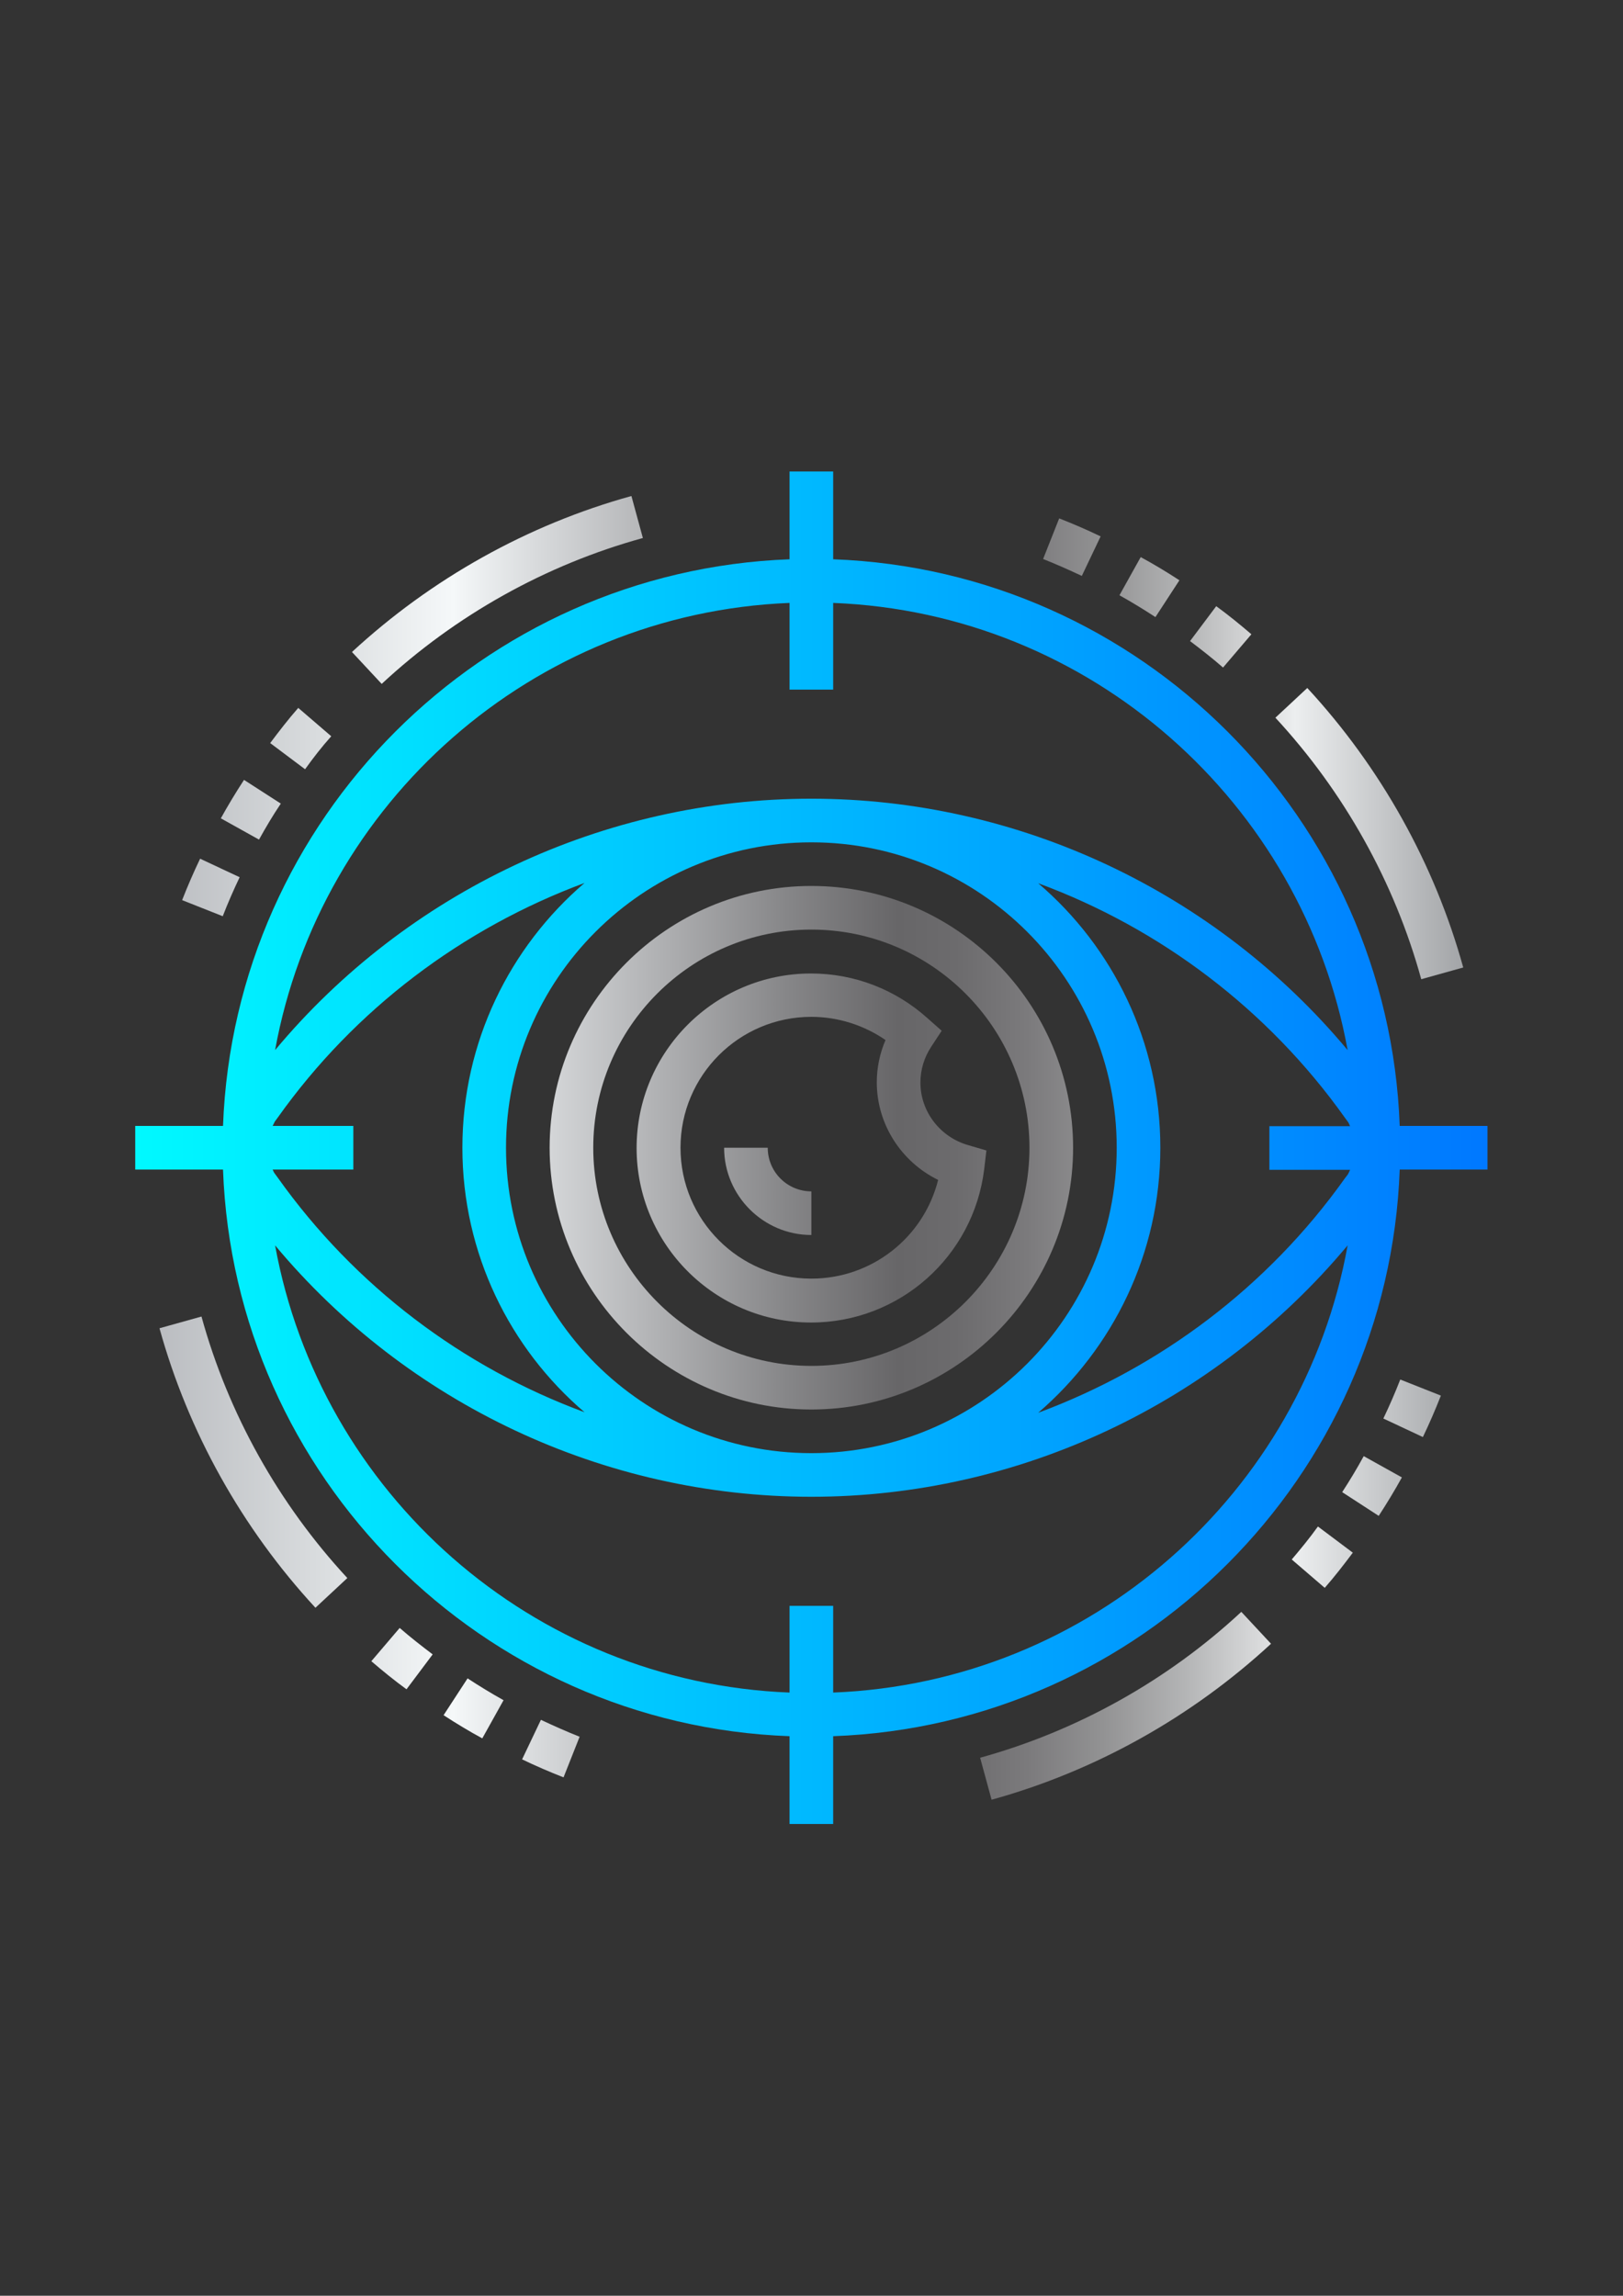 <?xml version="1.0" encoding="utf-8"?>
<!-- Generator: Adobe Illustrator 22.0.1, SVG Export Plug-In . SVG Version: 6.00 Build 0)  -->
<svg version="1.1" id="Слой_1" xmlns="http://www.w3.org/2000/svg" xmlns:xlink="http://www.w3.org/1999/xlink" x="0px" y="0px"
	 viewBox="0 0 595.3 841.9" style="enable-background:new 0 0 595.3 841.9;" xml:space="preserve">
<rect x="0" y="0" width="595.3" height="841.9" fill="#333333" stroke="none"/>
<style type="text/css">
	.st0{fill:url(#SVGID_1_);}
	.st1{fill:url(#SVGID_2_);}
	.st2{fill:url(#SVGID_3_);}
	.st3{fill:url(#SVGID_4_);}
	.st4{fill:url(#SVGID_5_);}
	.st5{fill:url(#SVGID_6_);}
	.st6{fill:url(#SVGID_7_);}
	.st7{fill:url(#SVGID_8_);}
	.st8{fill:url(#SVGID_9_);}
	.st9{fill:url(#SVGID_10_);}
	.st10{fill:url(#SVGID_11_);}
	.st11{fill:url(#SVGID_12_);}
	.st12{fill:url(#SVGID_13_);}
	.st13{fill:url(#SVGID_14_);}
	.st14{fill:url(#SVGID_15_);}
	.st15{fill:url(#SVGID_16_);}
	.st16{fill:url(#SVGID_17_);}
	.st17{fill:url(#SVGID_18_);}
	.st18{fill:url(#SVGID_19_);}
	.st19{fill:url(#SVGID_20_);}
</style>
<g>
	<linearGradient id="SVGID_1_" gradientUnits="userSpaceOnUse" x1="549.638" y1="420.945" x2="28.576" y2="420.945">
		<stop  offset="0" style="stop-color:#939598"/>
		<stop  offset="0.143" style="stop-color:#ECEEEF"/>
		<stop  offset="0.16" style="stop-color:#DFE0E1"/>
		<stop  offset="0.22" style="stop-color:#B4B5B6"/>
		<stop  offset="0.277" style="stop-color:#939394"/>
		<stop  offset="0.332" style="stop-color:#7B7A7C"/>
		<stop  offset="0.382" style="stop-color:#6C6B6D"/>
		<stop  offset="0.423" style="stop-color:#676668"/>
		<stop  offset="0.503" style="stop-color:#878789"/>
		<stop  offset="0.677" style="stop-color:#D8DADC"/>
		<stop  offset="0.736" style="stop-color:#F5F8F9"/>
		<stop  offset="0.838" style="stop-color:#D7DADC"/>
		<stop  offset="1" style="stop-color:#ABADB2"/>
	</linearGradient>
	<path class="st0" d="M297.6,324.9c-52.9,0-96,43.1-96,96s43.1,96,96,96s96-43.1,96-96S350.6,324.9,297.6,324.9z M297.6,500.9
		c-44.1,0-80-35.9-80-80s35.9-80,80-80s80,35.9,80,80S341.7,500.9,297.6,500.9z"/>
	<linearGradient id="SVGID_2_" gradientUnits="userSpaceOnUse" x1="549.638" y1="420.945" x2="28.576" y2="420.945">
		<stop  offset="0" style="stop-color:#939598"/>
		<stop  offset="0.143" style="stop-color:#ECEEEF"/>
		<stop  offset="0.16" style="stop-color:#DFE0E1"/>
		<stop  offset="0.22" style="stop-color:#B4B5B6"/>
		<stop  offset="0.277" style="stop-color:#939394"/>
		<stop  offset="0.332" style="stop-color:#7B7A7C"/>
		<stop  offset="0.382" style="stop-color:#6C6B6D"/>
		<stop  offset="0.423" style="stop-color:#676668"/>
		<stop  offset="0.503" style="stop-color:#878789"/>
		<stop  offset="0.677" style="stop-color:#D8DADC"/>
		<stop  offset="0.736" style="stop-color:#F5F8F9"/>
		<stop  offset="0.838" style="stop-color:#D7DADC"/>
		<stop  offset="1" style="stop-color:#ABADB2"/>
	</linearGradient>
	<path class="st1" d="M355.3,420c-10.4-2.9-17.7-12.3-17.7-23c0-4.7,1.4-9.3,4-13.2l3.8-5.8l-5.2-4.6
		c-11.8-10.6-26.9-16.4-42.7-16.4c-35.3,0-64,28.7-64,64s28.7,64,64,64c32.4,0,59.6-24.2,63.5-56.3l0.8-6.8L355.3,420z M297.6,468.9
		c-26.5,0-48-21.5-48-48s21.5-48,48-48c9.7,0,19.2,3,27.2,8.5c-2.1,4.9-3.2,10.2-3.2,15.5c0,15.4,9,29.2,22.5,35.8
		C338.8,453.8,319.8,468.9,297.6,468.9z"/>
	<linearGradient id="SVGID_3_" gradientUnits="userSpaceOnUse" x1="549.638" y1="436.945" x2="28.576" y2="436.945">
		<stop  offset="0" style="stop-color:#939598"/>
		<stop  offset="0.143" style="stop-color:#ECEEEF"/>
		<stop  offset="0.16" style="stop-color:#DFE0E1"/>
		<stop  offset="0.22" style="stop-color:#B4B5B6"/>
		<stop  offset="0.277" style="stop-color:#939394"/>
		<stop  offset="0.332" style="stop-color:#7B7A7C"/>
		<stop  offset="0.382" style="stop-color:#6C6B6D"/>
		<stop  offset="0.423" style="stop-color:#676668"/>
		<stop  offset="0.503" style="stop-color:#878789"/>
		<stop  offset="0.677" style="stop-color:#D8DADC"/>
		<stop  offset="0.736" style="stop-color:#F5F8F9"/>
		<stop  offset="0.838" style="stop-color:#D7DADC"/>
		<stop  offset="1" style="stop-color:#ABADB2"/>
	</linearGradient>
	<path class="st2" d="M281.6,420.9h-16c0,17.6,14.4,32,32,32v-16C288.8,436.9,281.6,429.8,281.6,420.9z"/>
	<linearGradient id="SVGID_4_" gradientUnits="userSpaceOnUse" x1="549.638" y1="216.329" x2="28.576" y2="216.329">
		<stop  offset="0" style="stop-color:#939598"/>
		<stop  offset="0.143" style="stop-color:#ECEEEF"/>
		<stop  offset="0.16" style="stop-color:#DFE0E1"/>
		<stop  offset="0.22" style="stop-color:#B4B5B6"/>
		<stop  offset="0.277" style="stop-color:#939394"/>
		<stop  offset="0.332" style="stop-color:#7B7A7C"/>
		<stop  offset="0.382" style="stop-color:#6C6B6D"/>
		<stop  offset="0.423" style="stop-color:#676668"/>
		<stop  offset="0.503" style="stop-color:#878789"/>
		<stop  offset="0.677" style="stop-color:#D8DADC"/>
		<stop  offset="0.736" style="stop-color:#F5F8F9"/>
		<stop  offset="0.838" style="stop-color:#D7DADC"/>
		<stop  offset="1" style="stop-color:#ABADB2"/>
	</linearGradient>
	<path class="st3" d="M235.8,197.3l-4.2-15.4c-38,10.5-73.4,30.3-102.5,57.2l10.9,11.7C167.1,225.6,200.2,207.1,235.8,197.3z"/>
	<linearGradient id="SVGID_5_" gradientUnits="userSpaceOnUse" x1="549.638" y1="325.361" x2="28.576" y2="325.361">
		<stop  offset="0" style="stop-color:#939598"/>
		<stop  offset="0.143" style="stop-color:#ECEEEF"/>
		<stop  offset="0.16" style="stop-color:#DFE0E1"/>
		<stop  offset="0.22" style="stop-color:#B4B5B6"/>
		<stop  offset="0.277" style="stop-color:#939394"/>
		<stop  offset="0.332" style="stop-color:#7B7A7C"/>
		<stop  offset="0.382" style="stop-color:#6C6B6D"/>
		<stop  offset="0.423" style="stop-color:#676668"/>
		<stop  offset="0.503" style="stop-color:#878789"/>
		<stop  offset="0.677" style="stop-color:#D8DADC"/>
		<stop  offset="0.736" style="stop-color:#F5F8F9"/>
		<stop  offset="0.838" style="stop-color:#D7DADC"/>
		<stop  offset="1" style="stop-color:#ABADB2"/>
	</linearGradient>
	<path class="st4" d="M87.9,321.7l-14.5-6.8c-2.4,5-4.6,10.1-6.6,15.2l14.9,5.9C83.6,331.1,85.7,326.3,87.9,321.7z"/>
	<linearGradient id="SVGID_6_" gradientUnits="userSpaceOnUse" x1="549.638" y1="296.981" x2="28.576" y2="296.981">
		<stop  offset="0" style="stop-color:#939598"/>
		<stop  offset="0.143" style="stop-color:#ECEEEF"/>
		<stop  offset="0.16" style="stop-color:#DFE0E1"/>
		<stop  offset="0.22" style="stop-color:#B4B5B6"/>
		<stop  offset="0.277" style="stop-color:#939394"/>
		<stop  offset="0.332" style="stop-color:#7B7A7C"/>
		<stop  offset="0.382" style="stop-color:#6C6B6D"/>
		<stop  offset="0.423" style="stop-color:#676668"/>
		<stop  offset="0.503" style="stop-color:#878789"/>
		<stop  offset="0.677" style="stop-color:#D8DADC"/>
		<stop  offset="0.736" style="stop-color:#F5F8F9"/>
		<stop  offset="0.838" style="stop-color:#D7DADC"/>
		<stop  offset="1" style="stop-color:#ABADB2"/>
	</linearGradient>
	<path class="st5" d="M103,294.7L89.5,286c-3,4.6-5.9,9.4-8.5,14.1l14,7.8C97.5,303.4,100.1,299,103,294.7z"/>
	<linearGradient id="SVGID_7_" gradientUnits="userSpaceOnUse" x1="549.638" y1="270.781" x2="28.576" y2="270.781">
		<stop  offset="0" style="stop-color:#939598"/>
		<stop  offset="0.143" style="stop-color:#ECEEEF"/>
		<stop  offset="0.16" style="stop-color:#DFE0E1"/>
		<stop  offset="0.22" style="stop-color:#B4B5B6"/>
		<stop  offset="0.277" style="stop-color:#939394"/>
		<stop  offset="0.332" style="stop-color:#7B7A7C"/>
		<stop  offset="0.382" style="stop-color:#6C6B6D"/>
		<stop  offset="0.423" style="stop-color:#676668"/>
		<stop  offset="0.503" style="stop-color:#878789"/>
		<stop  offset="0.677" style="stop-color:#D8DADC"/>
		<stop  offset="0.736" style="stop-color:#F5F8F9"/>
		<stop  offset="0.838" style="stop-color:#D7DADC"/>
		<stop  offset="1" style="stop-color:#ABADB2"/>
	</linearGradient>
	<path class="st6" d="M121.5,270l-12.1-10.4c-3.6,4.1-7,8.5-10.3,12.9l12.8,9.6C114.9,277.9,118.1,273.8,121.5,270z"/>
	<linearGradient id="SVGID_8_" gradientUnits="userSpaceOnUse" x1="549.638" y1="536.185" x2="28.576" y2="536.185">
		<stop  offset="0" style="stop-color:#939598"/>
		<stop  offset="0.143" style="stop-color:#ECEEEF"/>
		<stop  offset="0.16" style="stop-color:#DFE0E1"/>
		<stop  offset="0.22" style="stop-color:#B4B5B6"/>
		<stop  offset="0.277" style="stop-color:#939394"/>
		<stop  offset="0.332" style="stop-color:#7B7A7C"/>
		<stop  offset="0.382" style="stop-color:#6C6B6D"/>
		<stop  offset="0.423" style="stop-color:#676668"/>
		<stop  offset="0.503" style="stop-color:#878789"/>
		<stop  offset="0.677" style="stop-color:#D8DADC"/>
		<stop  offset="0.736" style="stop-color:#F5F8F9"/>
		<stop  offset="0.838" style="stop-color:#D7DADC"/>
		<stop  offset="1" style="stop-color:#ABADB2"/>
	</linearGradient>
	<path class="st7" d="M58.5,487.1c10.5,38,30.3,73.4,57.2,102.5l11.7-10.9c-25.2-27.2-43.7-60.3-53.5-95.9L58.5,487.1z"/>
	<linearGradient id="SVGID_9_" gradientUnits="userSpaceOnUse" x1="549.638" y1="608.341" x2="28.576" y2="608.341">
		<stop  offset="0" style="stop-color:#939598"/>
		<stop  offset="0.143" style="stop-color:#ECEEEF"/>
		<stop  offset="0.16" style="stop-color:#DFE0E1"/>
		<stop  offset="0.22" style="stop-color:#B4B5B6"/>
		<stop  offset="0.277" style="stop-color:#939394"/>
		<stop  offset="0.332" style="stop-color:#7B7A7C"/>
		<stop  offset="0.382" style="stop-color:#6C6B6D"/>
		<stop  offset="0.423" style="stop-color:#676668"/>
		<stop  offset="0.503" style="stop-color:#878789"/>
		<stop  offset="0.677" style="stop-color:#D8DADC"/>
		<stop  offset="0.736" style="stop-color:#F5F8F9"/>
		<stop  offset="0.838" style="stop-color:#D7DADC"/>
		<stop  offset="1" style="stop-color:#ABADB2"/>
	</linearGradient>
	<path class="st8" d="M136.2,609.2c4.2,3.6,8.5,7.1,12.9,10.3l9.6-12.8c-4.1-3.1-8.2-6.3-12.1-9.7L136.2,609.2z"/>
	<linearGradient id="SVGID_10_" gradientUnits="userSpaceOnUse" x1="549.638" y1="626.609" x2="28.576" y2="626.609">
		<stop  offset="0" style="stop-color:#939598"/>
		<stop  offset="0.143" style="stop-color:#ECEEEF"/>
		<stop  offset="0.16" style="stop-color:#DFE0E1"/>
		<stop  offset="0.22" style="stop-color:#B4B5B6"/>
		<stop  offset="0.277" style="stop-color:#939394"/>
		<stop  offset="0.332" style="stop-color:#7B7A7C"/>
		<stop  offset="0.382" style="stop-color:#6C6B6D"/>
		<stop  offset="0.423" style="stop-color:#676668"/>
		<stop  offset="0.503" style="stop-color:#878789"/>
		<stop  offset="0.677" style="stop-color:#D8DADC"/>
		<stop  offset="0.736" style="stop-color:#F5F8F9"/>
		<stop  offset="0.838" style="stop-color:#D7DADC"/>
		<stop  offset="1" style="stop-color:#ABADB2"/>
	</linearGradient>
	<path class="st9" d="M162.7,629c4.6,3,9.4,5.9,14.2,8.5l7.8-14c-4.5-2.5-8.9-5.2-13.2-8L162.7,629z"/>
	<linearGradient id="SVGID_11_" gradientUnits="userSpaceOnUse" x1="549.638" y1="641.229" x2="28.576" y2="641.229">
		<stop  offset="0" style="stop-color:#939598"/>
		<stop  offset="0.143" style="stop-color:#ECEEEF"/>
		<stop  offset="0.16" style="stop-color:#DFE0E1"/>
		<stop  offset="0.22" style="stop-color:#B4B5B6"/>
		<stop  offset="0.277" style="stop-color:#939394"/>
		<stop  offset="0.332" style="stop-color:#7B7A7C"/>
		<stop  offset="0.382" style="stop-color:#6C6B6D"/>
		<stop  offset="0.423" style="stop-color:#676668"/>
		<stop  offset="0.503" style="stop-color:#878789"/>
		<stop  offset="0.677" style="stop-color:#D8DADC"/>
		<stop  offset="0.736" style="stop-color:#F5F8F9"/>
		<stop  offset="0.838" style="stop-color:#D7DADC"/>
		<stop  offset="1" style="stop-color:#ABADB2"/>
	</linearGradient>
	<path class="st10" d="M191.5,645.2c5,2.4,10.1,4.6,15.2,6.6l5.9-14.9c-4.8-1.9-9.5-4-14.2-6.2L191.5,645.2z"/>
	<linearGradient id="SVGID_12_" gradientUnits="userSpaceOnUse" x1="549.638" y1="625.561" x2="28.576" y2="625.561">
		<stop  offset="0" style="stop-color:#939598"/>
		<stop  offset="0.143" style="stop-color:#ECEEEF"/>
		<stop  offset="0.16" style="stop-color:#DFE0E1"/>
		<stop  offset="0.22" style="stop-color:#B4B5B6"/>
		<stop  offset="0.277" style="stop-color:#939394"/>
		<stop  offset="0.332" style="stop-color:#7B7A7C"/>
		<stop  offset="0.382" style="stop-color:#6C6B6D"/>
		<stop  offset="0.423" style="stop-color:#676668"/>
		<stop  offset="0.503" style="stop-color:#878789"/>
		<stop  offset="0.677" style="stop-color:#D8DADC"/>
		<stop  offset="0.736" style="stop-color:#F5F8F9"/>
		<stop  offset="0.838" style="stop-color:#D7DADC"/>
		<stop  offset="1" style="stop-color:#ABADB2"/>
	</linearGradient>
	<path class="st11" d="M359.5,644.6l4.2,15.4c38-10.5,73.4-30.3,102.5-57.2l-10.9-11.7C428.2,616.3,395,634.8,359.5,644.6z"/>
	<linearGradient id="SVGID_13_" gradientUnits="userSpaceOnUse" x1="549.638" y1="516.529" x2="28.576" y2="516.529">
		<stop  offset="0" style="stop-color:#939598"/>
		<stop  offset="0.143" style="stop-color:#ECEEEF"/>
		<stop  offset="0.16" style="stop-color:#DFE0E1"/>
		<stop  offset="0.22" style="stop-color:#B4B5B6"/>
		<stop  offset="0.277" style="stop-color:#939394"/>
		<stop  offset="0.332" style="stop-color:#7B7A7C"/>
		<stop  offset="0.382" style="stop-color:#6C6B6D"/>
		<stop  offset="0.423" style="stop-color:#676668"/>
		<stop  offset="0.503" style="stop-color:#878789"/>
		<stop  offset="0.677" style="stop-color:#D8DADC"/>
		<stop  offset="0.736" style="stop-color:#F5F8F9"/>
		<stop  offset="0.838" style="stop-color:#D7DADC"/>
		<stop  offset="1" style="stop-color:#ABADB2"/>
	</linearGradient>
	<path class="st12" d="M507.4,520.2l14.5,6.8c2.4-5,4.6-10.1,6.6-15.2l-14.9-5.9C511.7,510.8,509.6,515.6,507.4,520.2L507.4,520.2z"
		/>
	<linearGradient id="SVGID_14_" gradientUnits="userSpaceOnUse" x1="549.638" y1="571.109" x2="28.576" y2="571.109">
		<stop  offset="0" style="stop-color:#939598"/>
		<stop  offset="0.143" style="stop-color:#ECEEEF"/>
		<stop  offset="0.16" style="stop-color:#DFE0E1"/>
		<stop  offset="0.22" style="stop-color:#B4B5B6"/>
		<stop  offset="0.277" style="stop-color:#939394"/>
		<stop  offset="0.332" style="stop-color:#7B7A7C"/>
		<stop  offset="0.382" style="stop-color:#6C6B6D"/>
		<stop  offset="0.423" style="stop-color:#676668"/>
		<stop  offset="0.503" style="stop-color:#878789"/>
		<stop  offset="0.677" style="stop-color:#D8DADC"/>
		<stop  offset="0.736" style="stop-color:#F5F8F9"/>
		<stop  offset="0.838" style="stop-color:#D7DADC"/>
		<stop  offset="1" style="stop-color:#ABADB2"/>
	</linearGradient>
	<path class="st13" d="M473.8,571.9l12.1,10.4c3.6-4.1,7-8.5,10.3-12.9l-12.8-9.6C480.4,564,477.1,568,473.8,571.9L473.8,571.9z"/>
	<linearGradient id="SVGID_15_" gradientUnits="userSpaceOnUse" x1="549.638" y1="544.909" x2="28.576" y2="544.909">
		<stop  offset="0" style="stop-color:#939598"/>
		<stop  offset="0.143" style="stop-color:#ECEEEF"/>
		<stop  offset="0.16" style="stop-color:#DFE0E1"/>
		<stop  offset="0.22" style="stop-color:#B4B5B6"/>
		<stop  offset="0.277" style="stop-color:#939394"/>
		<stop  offset="0.332" style="stop-color:#7B7A7C"/>
		<stop  offset="0.382" style="stop-color:#6C6B6D"/>
		<stop  offset="0.423" style="stop-color:#676668"/>
		<stop  offset="0.503" style="stop-color:#878789"/>
		<stop  offset="0.677" style="stop-color:#D8DADC"/>
		<stop  offset="0.736" style="stop-color:#F5F8F9"/>
		<stop  offset="0.838" style="stop-color:#D7DADC"/>
		<stop  offset="1" style="stop-color:#ABADB2"/>
	</linearGradient>
	<path class="st14" d="M492.3,547.2l13.4,8.7c3-4.6,5.9-9.4,8.5-14.1l-14-7.8C497.8,538.4,495.1,542.9,492.3,547.2L492.3,547.2z"/>
	<linearGradient id="SVGID_16_" gradientUnits="userSpaceOnUse" x1="549.638" y1="305.705" x2="28.576" y2="305.705">
		<stop  offset="0" style="stop-color:#939598"/>
		<stop  offset="0.143" style="stop-color:#ECEEEF"/>
		<stop  offset="0.16" style="stop-color:#DFE0E1"/>
		<stop  offset="0.22" style="stop-color:#B4B5B6"/>
		<stop  offset="0.277" style="stop-color:#939394"/>
		<stop  offset="0.332" style="stop-color:#7B7A7C"/>
		<stop  offset="0.382" style="stop-color:#6C6B6D"/>
		<stop  offset="0.423" style="stop-color:#676668"/>
		<stop  offset="0.503" style="stop-color:#878789"/>
		<stop  offset="0.677" style="stop-color:#D8DADC"/>
		<stop  offset="0.736" style="stop-color:#F5F8F9"/>
		<stop  offset="0.838" style="stop-color:#D7DADC"/>
		<stop  offset="1" style="stop-color:#ABADB2"/>
	</linearGradient>
	<path class="st15" d="M536.7,354.8c-10.5-38-30.3-73.4-57.2-102.5l-11.7,10.9c25.2,27.2,43.7,60.3,53.5,95.9L536.7,354.8z"/>
	<linearGradient id="SVGID_17_" gradientUnits="userSpaceOnUse" x1="549.638" y1="233.549" x2="28.576" y2="233.549">
		<stop  offset="0" style="stop-color:#939598"/>
		<stop  offset="0.143" style="stop-color:#ECEEEF"/>
		<stop  offset="0.16" style="stop-color:#DFE0E1"/>
		<stop  offset="0.22" style="stop-color:#B4B5B6"/>
		<stop  offset="0.277" style="stop-color:#939394"/>
		<stop  offset="0.332" style="stop-color:#7B7A7C"/>
		<stop  offset="0.382" style="stop-color:#6C6B6D"/>
		<stop  offset="0.423" style="stop-color:#676668"/>
		<stop  offset="0.503" style="stop-color:#878789"/>
		<stop  offset="0.677" style="stop-color:#D8DADC"/>
		<stop  offset="0.736" style="stop-color:#F5F8F9"/>
		<stop  offset="0.838" style="stop-color:#D7DADC"/>
		<stop  offset="1" style="stop-color:#ABADB2"/>
	</linearGradient>
	<path class="st16" d="M459,232.6c-4.2-3.6-8.5-7.1-12.9-10.3l-9.6,12.8c4.1,3.1,8.2,6.3,12.1,9.7L459,232.6z"/>
	<linearGradient id="SVGID_18_" gradientUnits="userSpaceOnUse" x1="549.638" y1="200.661" x2="28.576" y2="200.661">
		<stop  offset="0" style="stop-color:#939598"/>
		<stop  offset="0.143" style="stop-color:#ECEEEF"/>
		<stop  offset="0.16" style="stop-color:#DFE0E1"/>
		<stop  offset="0.22" style="stop-color:#B4B5B6"/>
		<stop  offset="0.277" style="stop-color:#939394"/>
		<stop  offset="0.332" style="stop-color:#7B7A7C"/>
		<stop  offset="0.382" style="stop-color:#6C6B6D"/>
		<stop  offset="0.423" style="stop-color:#676668"/>
		<stop  offset="0.503" style="stop-color:#878789"/>
		<stop  offset="0.677" style="stop-color:#D8DADC"/>
		<stop  offset="0.736" style="stop-color:#F5F8F9"/>
		<stop  offset="0.838" style="stop-color:#D7DADC"/>
		<stop  offset="1" style="stop-color:#ABADB2"/>
	</linearGradient>
	<path class="st17" d="M403.7,196.7c-5-2.4-10.1-4.6-15.2-6.6l-5.9,14.9c4.8,1.9,9.5,4,14.2,6.2L403.7,196.7z"/>
	<linearGradient id="SVGID_19_" gradientUnits="userSpaceOnUse" x1="549.638" y1="215.281" x2="28.576" y2="215.281">
		<stop  offset="0" style="stop-color:#939598"/>
		<stop  offset="0.143" style="stop-color:#ECEEEF"/>
		<stop  offset="0.16" style="stop-color:#DFE0E1"/>
		<stop  offset="0.22" style="stop-color:#B4B5B6"/>
		<stop  offset="0.277" style="stop-color:#939394"/>
		<stop  offset="0.332" style="stop-color:#7B7A7C"/>
		<stop  offset="0.382" style="stop-color:#6C6B6D"/>
		<stop  offset="0.423" style="stop-color:#676668"/>
		<stop  offset="0.503" style="stop-color:#878789"/>
		<stop  offset="0.677" style="stop-color:#D8DADC"/>
		<stop  offset="0.736" style="stop-color:#F5F8F9"/>
		<stop  offset="0.838" style="stop-color:#D7DADC"/>
		<stop  offset="1" style="stop-color:#ABADB2"/>
	</linearGradient>
	<path class="st18" d="M432.6,212.8c-4.6-3-9.4-5.9-14.2-8.5l-7.8,14c4.5,2.5,8.9,5.2,13.2,8L432.6,212.8z"/>
	<linearGradient id="SVGID_20_" gradientUnits="userSpaceOnUse" x1="49.638" y1="420.945" x2="545.638" y2="420.945">
		<stop  offset="0" style="stop-color:#00F9FF"/>
		<stop  offset="1" style="stop-color:#0078FF"/>
	</linearGradient>
	<path class="st19" d="M513.4,412.9c-4.1-112.7-95.1-203.7-207.8-207.8v-32.2h-16v32.2C176.9,209.3,86,300.2,81.8,412.9H49.6v16
		h32.2c4.1,112.7,95.1,203.7,207.8,207.8v32.2h16v-32.2c112.7-4.1,203.7-95.1,207.8-207.8h32.2v-16H513.4z M100,428.9h29.6v-16H100
		c0.3-0.5,0.5-1.1,0.8-1.6l1.1-1.5c28.3-39.8,67.8-69.4,112.5-86c-27.4,23.5-44.8,58.3-44.8,97.1s17.4,73.6,44.8,97
		c-44.7-16.5-84.2-46.2-112.5-86l-1.1-1.5C100.5,430.1,100.3,429.5,100,428.9z M185.6,420.9c0-61.8,50.2-112,112-112
		s112,50.2,112,112s-50.2,112-112,112S185.6,482.7,185.6,420.9L185.6,420.9z M425.6,420.9c0-38.8-17.4-73.6-44.8-97
		c44.7,16.5,84.2,46.2,112.5,86l1.1,1.5c0.4,0.5,0.5,1.1,0.8,1.6h-29.6v16h29.6c-0.3,0.6-0.5,1.2-0.9,1.8l-1,1.3
		c-28.3,39.8-67.8,69.4-112.5,86C408.2,494.5,425.6,459.7,425.6,420.9z M289.6,221.1v31.8h16v-31.8c94.5,3.7,172.2,73.3,188.7,164
		c-48.4-58-120.6-92.2-196.7-92.2s-148.3,34.2-196.7,92.2C117.4,294.4,195.2,224.9,289.6,221.1z M305.6,620.7v-31.8h-16v31.8
		c-94.5-3.7-172.2-73.3-188.7-164c48.4,58,120.6,92.2,196.7,92.2s148.3-34.2,196.7-92.2C477.9,547.5,400.1,617,305.6,620.7z"/>
</g>
</svg>
